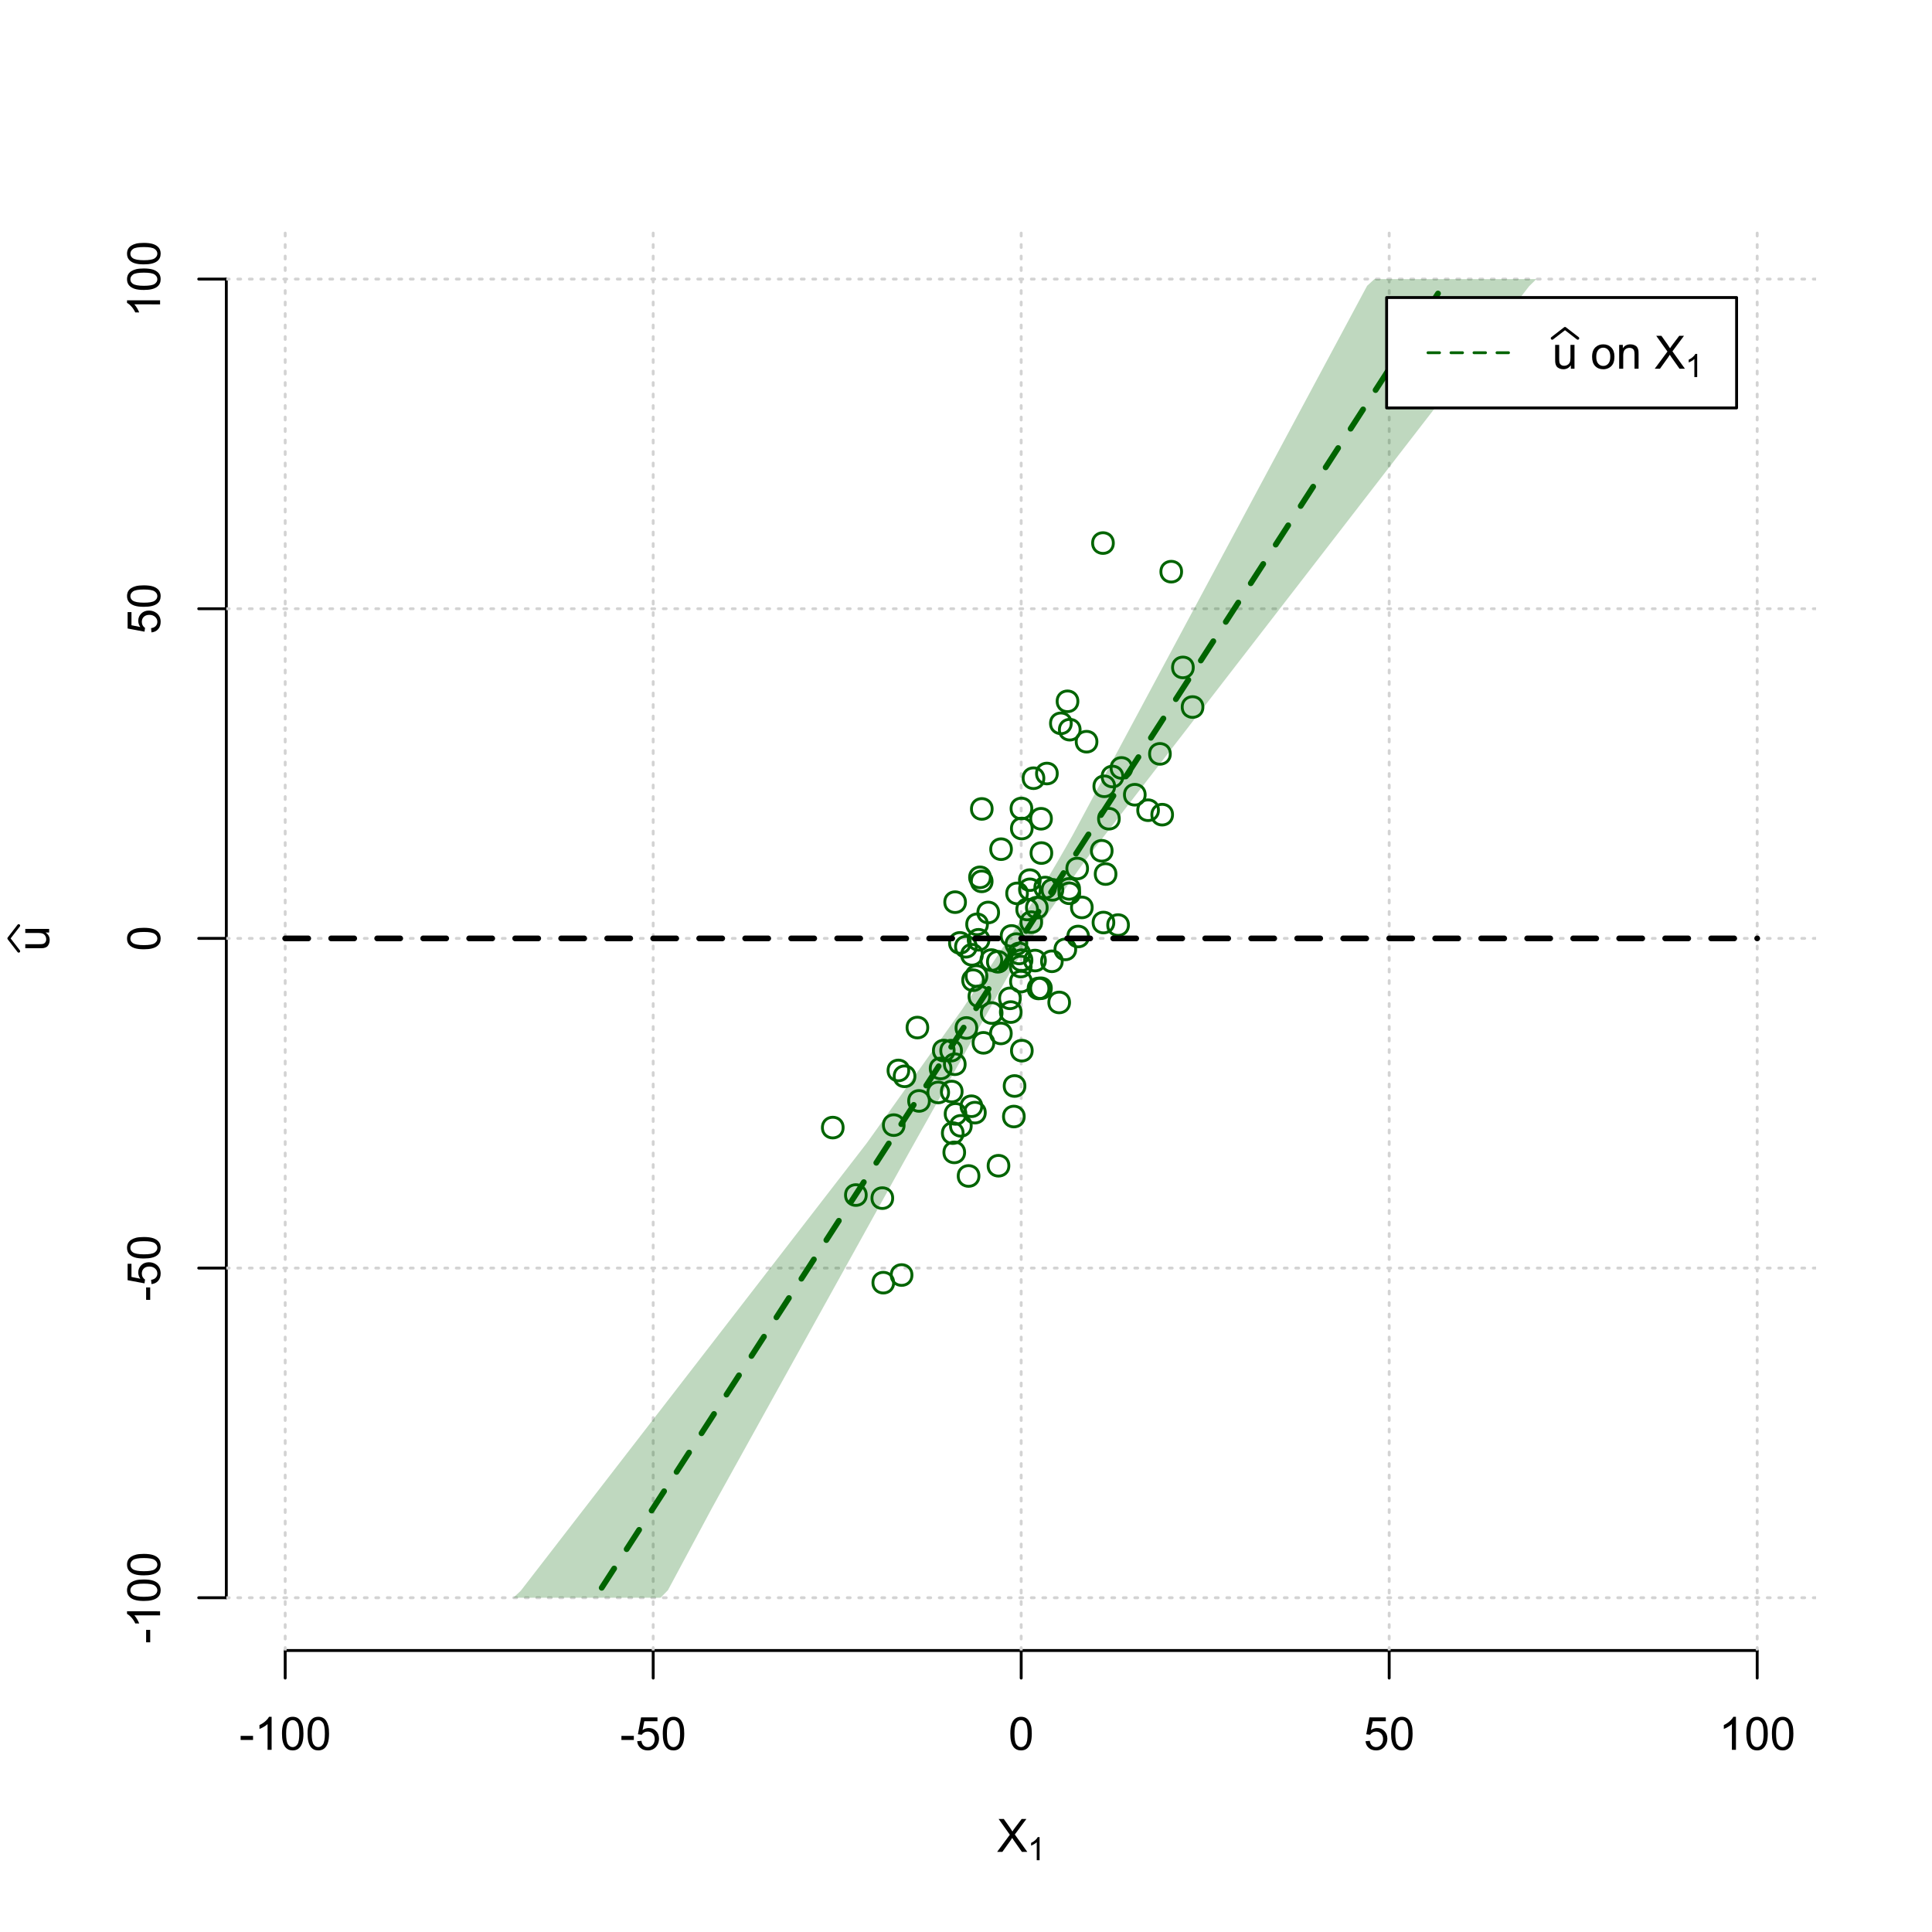 <?xml version="1.0" encoding="UTF-8"?>
<svg xmlns="http://www.w3.org/2000/svg" xmlns:xlink="http://www.w3.org/1999/xlink" width="504pt" height="504pt" viewBox="0 0 504 504" version="1.1">
<defs>
<g>
<symbol overflow="visible" id="glyph0-0">
<path style="stroke:none;" d="M 1.5 0 L 1.5 -7.5 L 7.5 -7.5 L 7.5 0 Z M 1.688 -0.188 L 7.312 -0.188 L 7.312 -7.312 L 1.688 -7.312 Z M 1.688 -0.188 "/>
</symbol>
<symbol overflow="visible" id="glyph0-1">
<path style="stroke:none;" d="M 0.055 0 L 3.375 -4.477 L 0.445 -8.59 L 1.797 -8.59 L 3.359 -6.387 C 3.68 -5.93 3.91 -5.578 4.047 -5.332 C 4.238 -5.645 4.465 -5.969 4.727 -6.312 L 6.457 -8.59 L 7.695 -8.59 L 4.676 -4.539 L 7.93 0 L 6.523 0 L 4.359 -3.062 C 4.238 -3.238 4.113 -3.43 3.984 -3.641 C 3.789 -3.324 3.652 -3.109 3.574 -2.992 L 1.418 0 Z M 0.055 0 "/>
</symbol>
<symbol overflow="visible" id="glyph0-2">
<path style="stroke:none;" d="M 0.383 -2.578 L 0.383 -3.641 L 3.621 -3.641 L 3.621 -2.578 Z M 0.383 -2.578 "/>
</symbol>
<symbol overflow="visible" id="glyph0-3">
<path style="stroke:none;" d="M 4.469 0 L 3.414 0 L 3.414 -6.719 C 3.16 -6.477 2.828 -6.234 2.414 -5.996 C 2 -5.75 1.629 -5.57 1.305 -5.449 L 1.305 -6.469 C 1.895 -6.742 2.41 -7.078 2.852 -7.477 C 3.293 -7.871 3.605 -8.254 3.789 -8.625 L 4.469 -8.625 Z M 4.469 0 "/>
</symbol>
<symbol overflow="visible" id="glyph0-4">
<path style="stroke:none;" d="M 0.5 -4.234 C 0.496 -5.246 0.602 -6.062 0.812 -6.688 C 1.02 -7.305 1.328 -7.785 1.742 -8.121 C 2.148 -8.457 2.668 -8.625 3.297 -8.625 C 3.758 -8.625 4.164 -8.531 4.512 -8.348 C 4.855 -8.16 5.141 -7.891 5.371 -7.543 C 5.594 -7.191 5.773 -6.766 5.906 -6.266 C 6.035 -5.762 6.098 -5.086 6.102 -4.234 C 6.098 -3.227 5.996 -2.414 5.789 -1.797 C 5.578 -1.176 5.266 -0.695 4.859 -0.359 C 4.445 -0.02 3.926 0.145 3.297 0.148 C 2.465 0.145 1.816 -0.148 1.348 -0.742 C 0.781 -1.457 0.496 -2.621 0.5 -4.234 Z M 1.582 -4.234 C 1.582 -2.824 1.746 -1.887 2.074 -1.418 C 2.402 -0.949 2.809 -0.715 3.297 -0.719 C 3.777 -0.715 4.184 -0.949 4.52 -1.422 C 4.848 -1.887 5.016 -2.824 5.016 -4.234 C 5.016 -5.648 4.848 -6.59 4.52 -7.055 C 4.184 -7.516 3.773 -7.746 3.289 -7.75 C 2.801 -7.746 2.414 -7.543 2.125 -7.137 C 1.762 -6.613 1.582 -5.645 1.582 -4.234 Z M 1.582 -4.234 "/>
</symbol>
<symbol overflow="visible" id="glyph0-5">
<path style="stroke:none;" d="M 0.5 -2.25 L 1.605 -2.344 C 1.684 -1.805 1.871 -1.398 2.176 -1.125 C 2.473 -0.852 2.836 -0.715 3.258 -0.719 C 3.766 -0.715 4.195 -0.906 4.547 -1.293 C 4.898 -1.672 5.074 -2.18 5.074 -2.82 C 5.074 -3.414 4.902 -3.891 4.566 -4.242 C 4.227 -4.59 3.785 -4.762 3.242 -4.766 C 2.898 -4.762 2.594 -4.684 2.32 -4.531 C 2.047 -4.375 1.832 -4.176 1.676 -3.93 L 0.688 -4.062 L 1.516 -8.473 L 5.789 -8.473 L 5.789 -7.465 L 2.359 -7.465 L 1.898 -5.156 C 2.414 -5.516 2.953 -5.695 3.523 -5.695 C 4.27 -5.695 4.902 -5.434 5.422 -4.914 C 5.934 -4.395 6.191 -3.727 6.195 -2.914 C 6.191 -2.133 5.965 -1.461 5.516 -0.898 C 4.961 -0.199 4.211 0.145 3.258 0.148 C 2.477 0.145 1.836 -0.07 1.344 -0.508 C 0.844 -0.941 0.562 -1.523 0.5 -2.25 Z M 0.5 -2.25 "/>
</symbol>
<symbol overflow="visible" id="glyph0-6">
<path style="stroke:none;" d="M 4.867 0 L 4.867 -0.914 C 4.379 -0.211 3.723 0.141 2.895 0.141 C 2.527 0.141 2.184 0.07 1.867 -0.07 C 1.547 -0.211 1.309 -0.387 1.156 -0.602 C 1 -0.812 0.895 -1.074 0.832 -1.383 C 0.785 -1.59 0.762 -1.918 0.766 -2.367 L 0.766 -6.223 L 1.82 -6.223 L 1.82 -2.773 C 1.816 -2.219 1.84 -1.848 1.887 -1.656 C 1.949 -1.379 2.09 -1.16 2.309 -1.004 C 2.523 -0.84 2.789 -0.762 3.105 -0.766 C 3.418 -0.762 3.715 -0.844 3.996 -1.008 C 4.273 -1.172 4.469 -1.391 4.586 -1.672 C 4.699 -1.949 4.758 -2.355 4.758 -2.891 L 4.758 -6.223 L 5.812 -6.223 L 5.812 0 Z M 4.867 0 "/>
</symbol>
<symbol overflow="visible" id="glyph0-7">
<path style="stroke:none;" d=""/>
</symbol>
<symbol overflow="visible" id="glyph0-8">
<path style="stroke:none;" d="M 0.398 -3.109 C 0.398 -4.262 0.719 -5.117 1.359 -5.672 C 1.895 -6.133 2.547 -6.363 3.316 -6.363 C 4.172 -6.363 4.871 -6.082 5.414 -5.52 C 5.953 -4.957 6.223 -4.184 6.227 -3.199 C 6.223 -2.398 6.102 -1.766 5.867 -1.309 C 5.625 -0.848 5.277 -0.492 4.82 -0.238 C 4.359 0.016 3.859 0.141 3.316 0.141 C 2.441 0.141 1.734 -0.137 1.203 -0.695 C 0.664 -1.254 0.398 -2.059 0.398 -3.109 Z M 1.484 -3.109 C 1.48 -2.309 1.656 -1.711 2.004 -1.32 C 2.348 -0.922 2.785 -0.727 3.316 -0.727 C 3.84 -0.727 4.273 -0.926 4.621 -1.324 C 4.969 -1.723 5.145 -2.328 5.145 -3.148 C 5.145 -3.914 4.969 -4.496 4.617 -4.895 C 4.266 -5.289 3.832 -5.488 3.316 -5.492 C 2.785 -5.488 2.348 -5.293 2.004 -4.898 C 1.656 -4.5 1.48 -3.902 1.484 -3.109 Z M 1.484 -3.109 "/>
</symbol>
<symbol overflow="visible" id="glyph0-9">
<path style="stroke:none;" d="M 0.789 0 L 0.789 -6.223 L 1.742 -6.223 L 1.742 -5.336 C 2.195 -6.02 2.855 -6.363 3.719 -6.363 C 4.09 -6.363 4.434 -6.293 4.754 -6.16 C 5.066 -6.023 5.305 -5.848 5.461 -5.633 C 5.617 -5.41 5.727 -5.152 5.789 -4.852 C 5.828 -4.656 5.848 -4.312 5.848 -3.828 L 5.848 0 L 4.793 0 L 4.793 -3.785 C 4.793 -4.215 4.75 -4.535 4.668 -4.75 C 4.586 -4.961 4.441 -5.129 4.234 -5.258 C 4.023 -5.383 3.777 -5.449 3.5 -5.449 C 3.047 -5.449 2.66 -5.305 2.332 -5.02 C 2.004 -4.734 1.84 -4.195 1.844 -3.398 L 1.844 0 Z M 0.789 0 "/>
</symbol>
<symbol overflow="visible" id="glyph1-0">
<path style="stroke:none;" d="M 1.051 0 L 1.051 -5.25 L 5.25 -5.25 L 5.25 0 Z M 1.18 -0.133 L 5.117 -0.133 L 5.117 -5.117 L 1.18 -5.117 Z M 1.18 -0.133 "/>
</symbol>
<symbol overflow="visible" id="glyph1-1">
<path style="stroke:none;" d="M 3.129 0 L 2.391 0 L 2.391 -4.703 C 2.211 -4.531 1.977 -4.363 1.691 -4.195 C 1.398 -4.023 1.141 -3.895 0.914 -3.812 L 0.914 -4.527 C 1.328 -4.719 1.688 -4.953 1.996 -5.234 C 2.305 -5.508 2.523 -5.777 2.652 -6.039 L 3.129 -6.039 Z M 3.129 0 "/>
</symbol>
<symbol overflow="visible" id="glyph2-0">
<path style="stroke:none;" d="M 0 -1.5 L -7.5 -1.5 L -7.5 -7.5 L 0 -7.5 Z M -0.188 -1.688 L -0.188 -7.312 L -7.312 -7.312 L -7.312 -1.688 Z M -0.188 -1.688 "/>
</symbol>
<symbol overflow="visible" id="glyph2-1">
<path style="stroke:none;" d="M 0 -4.867 L -0.914 -4.867 C -0.211 -4.379 0.141 -3.723 0.141 -2.895 C 0.141 -2.527 0.07 -2.184 -0.07 -1.867 C -0.211 -1.547 -0.387 -1.309 -0.598 -1.156 C -0.809 -1 -1.07 -0.895 -1.383 -0.832 C -1.59 -0.789 -1.918 -0.766 -2.367 -0.77 L -6.223 -0.77 L -6.223 -1.824 L -2.773 -1.824 C -2.219 -1.82 -1.848 -1.844 -1.656 -1.887 C -1.379 -1.949 -1.16 -2.09 -1.004 -2.309 C -0.84 -2.523 -0.762 -2.789 -0.766 -3.105 C -0.762 -3.418 -0.844 -3.715 -1.008 -3.996 C -1.172 -4.273 -1.391 -4.469 -1.672 -4.586 C -1.945 -4.699 -2.352 -4.758 -2.887 -4.758 L -6.223 -4.758 L -6.223 -5.812 L 0 -5.812 Z M 0 -4.867 "/>
</symbol>
<symbol overflow="visible" id="glyph2-2">
<path style="stroke:none;" d="M -2.578 -0.383 L -3.641 -0.383 L -3.641 -3.621 L -2.578 -3.621 Z M -2.578 -0.383 "/>
</symbol>
<symbol overflow="visible" id="glyph2-3">
<path style="stroke:none;" d="M 0 -4.469 L 0 -3.414 L -6.719 -3.418 C -6.477 -3.16 -6.234 -2.828 -5.996 -2.418 C -5.75 -2.004 -5.57 -1.633 -5.449 -1.309 L -6.469 -1.309 C -6.742 -1.895 -7.078 -2.41 -7.477 -2.852 C -7.871 -3.293 -8.254 -3.605 -8.625 -3.793 L -8.625 -4.473 Z M 0 -4.469 "/>
</symbol>
<symbol overflow="visible" id="glyph2-4">
<path style="stroke:none;" d="M -4.234 -0.5 C -5.246 -0.496 -6.062 -0.602 -6.688 -0.812 C -7.305 -1.02 -7.785 -1.328 -8.121 -1.742 C -8.457 -2.152 -8.625 -2.672 -8.625 -3.301 C -8.625 -3.758 -8.531 -4.164 -8.348 -4.512 C -8.16 -4.859 -7.891 -5.145 -7.543 -5.371 C -7.191 -5.594 -6.766 -5.773 -6.266 -5.906 C -5.762 -6.035 -5.086 -6.098 -4.234 -6.102 C -3.223 -6.098 -2.41 -5.996 -1.793 -5.789 C -1.176 -5.578 -0.695 -5.266 -0.359 -4.859 C -0.02 -4.445 0.145 -3.926 0.148 -3.297 C 0.145 -2.465 -0.148 -1.816 -0.742 -1.348 C -1.457 -0.781 -2.621 -0.496 -4.234 -0.5 Z M -4.234 -1.582 C -2.824 -1.582 -1.887 -1.746 -1.418 -2.074 C -0.949 -2.402 -0.715 -2.809 -0.719 -3.297 C -0.715 -3.777 -0.949 -4.184 -1.422 -4.52 C -1.887 -4.848 -2.824 -5.016 -4.234 -5.016 C -5.648 -5.016 -6.59 -4.848 -7.055 -4.52 C -7.516 -4.188 -7.746 -3.777 -7.75 -3.289 C -7.746 -2.801 -7.543 -2.414 -7.137 -2.129 C -6.613 -1.762 -5.645 -1.582 -4.234 -1.582 Z M -4.234 -1.582 "/>
</symbol>
<symbol overflow="visible" id="glyph2-5">
<path style="stroke:none;" d="M -2.25 -0.5 L -2.344 -1.605 C -1.805 -1.684 -1.398 -1.871 -1.125 -2.176 C -0.852 -2.473 -0.715 -2.836 -0.719 -3.258 C -0.715 -3.766 -0.906 -4.195 -1.293 -4.547 C -1.672 -4.898 -2.18 -5.074 -2.816 -5.074 C -3.414 -5.074 -3.891 -4.902 -4.242 -4.566 C -4.59 -4.227 -4.762 -3.785 -4.766 -3.242 C -4.762 -2.898 -4.684 -2.594 -4.531 -2.32 C -4.375 -2.047 -4.176 -1.832 -3.93 -1.676 L -4.062 -0.688 L -8.473 -1.52 L -8.473 -5.789 L -7.465 -5.789 L -7.465 -2.363 L -5.156 -1.898 C -5.516 -2.414 -5.695 -2.953 -5.695 -3.523 C -5.695 -4.27 -5.434 -4.902 -4.914 -5.422 C -4.395 -5.934 -3.727 -6.191 -2.91 -6.195 C -2.133 -6.191 -1.461 -5.965 -0.895 -5.516 C -0.199 -4.961 0.145 -4.211 0.148 -3.258 C 0.145 -2.477 -0.07 -1.836 -0.508 -1.344 C -0.941 -0.848 -1.523 -0.566 -2.25 -0.5 Z M -2.25 -0.5 "/>
</symbol>
</g>
<clipPath id="clip1">
  <path d="M 74 59.039 L 75 59.039 L 75 430.559 L 74 430.559 Z M 74 59.039 "/>
</clipPath>
<clipPath id="clip2">
  <path d="M 170 59.039 L 171 59.039 L 171 430.559 L 170 430.559 Z M 170 59.039 "/>
</clipPath>
<clipPath id="clip3">
  <path d="M 266 59.039 L 267 59.039 L 267 430.559 L 266 430.559 Z M 266 59.039 "/>
</clipPath>
<clipPath id="clip4">
  <path d="M 362 59.039 L 363 59.039 L 363 430.559 L 362 430.559 Z M 362 59.039 "/>
</clipPath>
<clipPath id="clip5">
  <path d="M 458 59.039 L 459 59.039 L 459 430.559 L 458 430.559 Z M 458 59.039 "/>
</clipPath>
<clipPath id="clip6">
  <path d="M 59.039 416 L 473.758 416 L 473.758 418 L 59.039 418 Z M 59.039 416 "/>
</clipPath>
<clipPath id="clip7">
  <path d="M 59.039 330 L 473.758 330 L 473.758 332 L 59.039 332 Z M 59.039 330 "/>
</clipPath>
<clipPath id="clip8">
  <path d="M 59.039 244 L 473.758 244 L 473.758 246 L 59.039 246 Z M 59.039 244 "/>
</clipPath>
<clipPath id="clip9">
  <path d="M 59.039 158 L 473.758 158 L 473.758 160 L 59.039 160 Z M 59.039 158 "/>
</clipPath>
<clipPath id="clip10">
  <path d="M 59.039 72 L 473.758 72 L 473.758 74 L 59.039 74 Z M 59.039 72 "/>
</clipPath>
</defs>
<g id="surface246">
<rect x="0" y="0" width="504" height="504" style="fill:rgb(100%,100%,100%);fill-opacity:1;stroke:none;"/>
<g style="fill:rgb(0%,0%,0%);fill-opacity:1;">
  <use xlink:href="#glyph0-1" x="260.062" y="483.102"/>
</g>
<g style="fill:rgb(0%,0%,0%);fill-opacity:1;">
  <use xlink:href="#glyph1-1" x="268.066" y="485.281"/>
</g>
<g style="fill:rgb(0%,0%,0%);fill-opacity:1;">
  <use xlink:href="#glyph2-1" x="12.82" y="248.137"/>
</g>
<path style="fill:none;stroke-width:0.75;stroke-linecap:round;stroke-linejoin:round;stroke:rgb(0%,0%,0%);stroke-opacity:1;stroke-miterlimit:10;" d="M 4.879 248.137 L 2.301 244.801 L 4.879 241.465 "/>
<path style="fill:none;stroke-width:0.75;stroke-linecap:round;stroke-linejoin:round;stroke:rgb(0%,0%,0%);stroke-opacity:1;stroke-miterlimit:10;" d="M 74.398 430.559 L 458.398 430.559 "/>
<path style="fill:none;stroke-width:0.75;stroke-linecap:round;stroke-linejoin:round;stroke:rgb(0%,0%,0%);stroke-opacity:1;stroke-miterlimit:10;" d="M 74.398 430.559 L 74.398 437.762 "/>
<path style="fill:none;stroke-width:0.75;stroke-linecap:round;stroke-linejoin:round;stroke:rgb(0%,0%,0%);stroke-opacity:1;stroke-miterlimit:10;" d="M 170.398 430.559 L 170.398 437.762 "/>
<path style="fill:none;stroke-width:0.75;stroke-linecap:round;stroke-linejoin:round;stroke:rgb(0%,0%,0%);stroke-opacity:1;stroke-miterlimit:10;" d="M 266.398 430.559 L 266.398 437.762 "/>
<path style="fill:none;stroke-width:0.75;stroke-linecap:round;stroke-linejoin:round;stroke:rgb(0%,0%,0%);stroke-opacity:1;stroke-miterlimit:10;" d="M 362.398 430.559 L 362.398 437.762 "/>
<path style="fill:none;stroke-width:0.75;stroke-linecap:round;stroke-linejoin:round;stroke:rgb(0%,0%,0%);stroke-opacity:1;stroke-miterlimit:10;" d="M 458.398 430.559 L 458.398 437.762 "/>
<g style="fill:rgb(0%,0%,0%);fill-opacity:1;">
  <use xlink:href="#glyph0-2" x="62.391" y="456.48"/>
  <use xlink:href="#glyph0-3" x="66.387" y="456.48"/>
  <use xlink:href="#glyph0-4" x="73.061" y="456.48"/>
  <use xlink:href="#glyph0-4" x="79.734" y="456.48"/>
</g>
<g style="fill:rgb(0%,0%,0%);fill-opacity:1;">
  <use xlink:href="#glyph0-2" x="161.727" y="456.48"/>
  <use xlink:href="#glyph0-5" x="165.723" y="456.48"/>
  <use xlink:href="#glyph0-4" x="172.396" y="456.48"/>
</g>
<g style="fill:rgb(0%,0%,0%);fill-opacity:1;">
  <use xlink:href="#glyph0-4" x="263.062" y="456.48"/>
</g>
<g style="fill:rgb(0%,0%,0%);fill-opacity:1;">
  <use xlink:href="#glyph0-5" x="355.727" y="456.48"/>
  <use xlink:href="#glyph0-4" x="362.4" y="456.48"/>
</g>
<g style="fill:rgb(0%,0%,0%);fill-opacity:1;">
  <use xlink:href="#glyph0-3" x="448.387" y="456.48"/>
  <use xlink:href="#glyph0-4" x="455.061" y="456.48"/>
  <use xlink:href="#glyph0-4" x="461.734" y="456.48"/>
</g>
<path style="fill:none;stroke-width:0.75;stroke-linecap:round;stroke-linejoin:round;stroke:rgb(0%,0%,0%);stroke-opacity:1;stroke-miterlimit:10;" d="M 59.039 416.801 L 59.039 72.801 "/>
<path style="fill:none;stroke-width:0.75;stroke-linecap:round;stroke-linejoin:round;stroke:rgb(0%,0%,0%);stroke-opacity:1;stroke-miterlimit:10;" d="M 59.039 416.801 L 51.84 416.801 "/>
<path style="fill:none;stroke-width:0.75;stroke-linecap:round;stroke-linejoin:round;stroke:rgb(0%,0%,0%);stroke-opacity:1;stroke-miterlimit:10;" d="M 59.039 330.801 L 51.84 330.801 "/>
<path style="fill:none;stroke-width:0.75;stroke-linecap:round;stroke-linejoin:round;stroke:rgb(0%,0%,0%);stroke-opacity:1;stroke-miterlimit:10;" d="M 59.039 244.801 L 51.84 244.801 "/>
<path style="fill:none;stroke-width:0.75;stroke-linecap:round;stroke-linejoin:round;stroke:rgb(0%,0%,0%);stroke-opacity:1;stroke-miterlimit:10;" d="M 59.039 158.801 L 51.84 158.801 "/>
<path style="fill:none;stroke-width:0.75;stroke-linecap:round;stroke-linejoin:round;stroke:rgb(0%,0%,0%);stroke-opacity:1;stroke-miterlimit:10;" d="M 59.039 72.801 L 51.84 72.801 "/>
<g style="fill:rgb(0%,0%,0%);fill-opacity:1;">
  <use xlink:href="#glyph2-2" x="41.762" y="428.809"/>
  <use xlink:href="#glyph2-3" x="41.762" y="424.812"/>
  <use xlink:href="#glyph2-4" x="41.762" y="418.139"/>
  <use xlink:href="#glyph2-4" x="41.762" y="411.465"/>
</g>
<g style="fill:rgb(0%,0%,0%);fill-opacity:1;">
  <use xlink:href="#glyph2-2" x="41.762" y="339.473"/>
  <use xlink:href="#glyph2-5" x="41.762" y="335.477"/>
  <use xlink:href="#glyph2-4" x="41.762" y="328.803"/>
</g>
<g style="fill:rgb(0%,0%,0%);fill-opacity:1;">
  <use xlink:href="#glyph2-4" x="41.762" y="248.137"/>
</g>
<g style="fill:rgb(0%,0%,0%);fill-opacity:1;">
  <use xlink:href="#glyph2-5" x="41.762" y="165.473"/>
  <use xlink:href="#glyph2-4" x="41.762" y="158.799"/>
</g>
<g style="fill:rgb(0%,0%,0%);fill-opacity:1;">
  <use xlink:href="#glyph2-3" x="41.762" y="82.812"/>
  <use xlink:href="#glyph2-4" x="41.762" y="76.139"/>
  <use xlink:href="#glyph2-4" x="41.762" y="69.465"/>
</g>
<g clip-path="url(#clip1)" clip-rule="nonzero">
<path style="fill:none;stroke-width:0.75;stroke-linecap:round;stroke-linejoin:round;stroke:rgb(82.745%,82.745%,82.745%);stroke-opacity:1;stroke-dasharray:0.75,2.25;stroke-miterlimit:10;" d="M 74.398 430.559 L 74.398 59.039 "/>
</g>
<g clip-path="url(#clip2)" clip-rule="nonzero">
<path style="fill:none;stroke-width:0.75;stroke-linecap:round;stroke-linejoin:round;stroke:rgb(82.745%,82.745%,82.745%);stroke-opacity:1;stroke-dasharray:0.75,2.25;stroke-miterlimit:10;" d="M 170.398 430.559 L 170.398 59.039 "/>
</g>
<g clip-path="url(#clip3)" clip-rule="nonzero">
<path style="fill:none;stroke-width:0.75;stroke-linecap:round;stroke-linejoin:round;stroke:rgb(82.745%,82.745%,82.745%);stroke-opacity:1;stroke-dasharray:0.75,2.25;stroke-miterlimit:10;" d="M 266.398 430.559 L 266.398 59.039 "/>
</g>
<g clip-path="url(#clip4)" clip-rule="nonzero">
<path style="fill:none;stroke-width:0.75;stroke-linecap:round;stroke-linejoin:round;stroke:rgb(82.745%,82.745%,82.745%);stroke-opacity:1;stroke-dasharray:0.75,2.25;stroke-miterlimit:10;" d="M 362.398 430.559 L 362.398 59.039 "/>
</g>
<g clip-path="url(#clip5)" clip-rule="nonzero">
<path style="fill:none;stroke-width:0.75;stroke-linecap:round;stroke-linejoin:round;stroke:rgb(82.745%,82.745%,82.745%);stroke-opacity:1;stroke-dasharray:0.75,2.25;stroke-miterlimit:10;" d="M 458.398 430.559 L 458.398 59.039 "/>
</g>
<g clip-path="url(#clip6)" clip-rule="nonzero">
<path style="fill:none;stroke-width:0.75;stroke-linecap:round;stroke-linejoin:round;stroke:rgb(82.745%,82.745%,82.745%);stroke-opacity:1;stroke-dasharray:0.75,2.25;stroke-miterlimit:10;" d="M 59.039 416.801 L 473.762 416.801 "/>
</g>
<g clip-path="url(#clip7)" clip-rule="nonzero">
<path style="fill:none;stroke-width:0.75;stroke-linecap:round;stroke-linejoin:round;stroke:rgb(82.745%,82.745%,82.745%);stroke-opacity:1;stroke-dasharray:0.75,2.25;stroke-miterlimit:10;" d="M 59.039 330.801 L 473.762 330.801 "/>
</g>
<g clip-path="url(#clip8)" clip-rule="nonzero">
<path style="fill:none;stroke-width:0.75;stroke-linecap:round;stroke-linejoin:round;stroke:rgb(82.745%,82.745%,82.745%);stroke-opacity:1;stroke-dasharray:0.75,2.25;stroke-miterlimit:10;" d="M 59.039 244.801 L 473.762 244.801 "/>
</g>
<g clip-path="url(#clip9)" clip-rule="nonzero">
<path style="fill:none;stroke-width:0.75;stroke-linecap:round;stroke-linejoin:round;stroke:rgb(82.745%,82.745%,82.745%);stroke-opacity:1;stroke-dasharray:0.75,2.25;stroke-miterlimit:10;" d="M 59.039 158.801 L 473.762 158.801 "/>
</g>
<g clip-path="url(#clip10)" clip-rule="nonzero">
<path style="fill:none;stroke-width:0.75;stroke-linecap:round;stroke-linejoin:round;stroke:rgb(82.745%,82.745%,82.745%);stroke-opacity:1;stroke-dasharray:0.75,2.25;stroke-miterlimit:10;" d="M 59.039 72.801 L 473.762 72.801 "/>
</g>
<path style=" stroke:none;fill-rule:nonzero;fill:rgb(0%,39.216%,0%);fill-opacity:0.251;" d="M 74.398 416.801 L 133.922 416.801 L 135.84 414.996 L 137.762 412.512 L 139.68 410.027 L 141.602 407.543 L 143.52 405.059 L 145.441 402.574 L 147.359 400.09 L 149.281 397.605 L 151.199 395.121 L 153.121 392.641 L 155.039 390.156 L 156.961 387.672 L 158.879 385.188 L 160.801 382.703 L 162.719 380.219 L 164.641 377.734 L 166.559 375.25 L 168.48 372.766 L 170.398 370.281 L 172.32 367.801 L 174.238 365.316 L 176.16 362.832 L 178.078 360.348 L 181.922 355.379 L 183.84 352.895 L 185.762 350.41 L 187.68 347.926 L 189.602 345.441 L 191.52 342.957 L 193.441 340.477 L 195.359 337.992 L 197.281 335.508 L 199.199 333.023 L 201.121 330.539 L 203.039 328.055 L 204.961 325.57 L 206.879 323.086 L 208.801 320.602 L 210.719 318.117 L 212.641 315.633 L 214.559 313.152 L 216.48 310.668 L 218.398 308.184 L 220.32 305.699 L 222.238 303.215 L 224.16 300.73 L 226.078 298.246 L 228 295.562 L 229.922 292.871 L 231.84 290.18 L 233.762 287.488 L 235.68 284.793 L 237.602 282.102 L 239.52 279.41 L 241.441 276.719 L 243.359 274.023 L 245.281 271.332 L 247.199 268.641 L 249.121 265.949 L 251.039 263.258 L 252.961 260.371 L 254.879 257.438 L 256.801 254.504 L 258.719 251.574 L 260.641 248.641 L 262.559 245.707 L 264.48 242.773 L 266.398 239.844 L 268.32 236.91 L 270.238 233.977 L 272.16 231.02 L 274.078 227.816 L 276 224.57 L 277.922 221.227 L 279.84 217.836 L 281.762 214.254 L 283.68 210.672 L 285.602 207.09 L 287.52 203.508 L 289.441 199.926 L 291.359 196.344 L 293.281 192.762 L 295.199 189.18 L 297.121 185.598 L 299.039 182.016 L 300.961 178.434 L 302.879 174.852 L 304.801 171.27 L 306.719 167.688 L 308.641 164.105 L 310.559 160.523 L 312.48 156.941 L 314.398 153.359 L 316.32 149.777 L 318.238 146.195 L 320.16 142.613 L 322.078 139.031 L 325.922 131.867 L 327.84 128.285 L 329.762 124.703 L 331.68 121.121 L 333.602 117.539 L 335.52 113.957 L 337.441 110.375 L 339.359 106.793 L 341.281 103.211 L 343.199 99.629 L 345.121 96.047 L 347.039 92.465 L 348.961 88.883 L 350.879 85.301 L 352.801 81.719 L 354.719 78.137 L 356.641 74.555 L 358.559 72.801 L 458.398 72.801 L 400.801 72.801 L 398.879 74.688 L 396.961 77.168 L 395.039 79.652 L 393.121 82.137 L 391.199 84.621 L 389.281 87.105 L 387.359 89.59 L 385.441 92.074 L 383.52 94.559 L 381.602 97.043 L 379.68 99.527 L 377.762 102.012 L 375.84 104.492 L 373.922 106.977 L 370.078 111.945 L 368.16 114.43 L 366.238 116.914 L 364.32 119.398 L 362.398 121.883 L 360.48 124.367 L 358.559 126.852 L 356.641 129.332 L 354.719 131.816 L 352.801 134.301 L 350.879 136.785 L 348.961 139.27 L 347.039 141.754 L 345.121 144.238 L 343.199 146.723 L 341.281 149.207 L 339.359 151.691 L 337.441 154.176 L 335.52 156.656 L 333.602 159.141 L 331.68 161.625 L 329.762 164.109 L 327.84 166.594 L 325.922 169.078 L 322.078 174.047 L 320.16 176.531 L 318.238 179.016 L 316.32 181.5 L 314.398 183.98 L 312.48 186.465 L 310.559 188.949 L 308.641 191.434 L 306.719 193.918 L 304.801 196.402 L 302.879 198.887 L 300.961 201.371 L 299.039 203.855 L 297.121 206.34 L 295.199 208.824 L 293.281 211.305 L 291.359 213.789 L 289.441 216.273 L 287.52 218.758 L 285.602 221.242 L 283.68 223.727 L 281.762 226.336 L 279.84 229.074 L 277.922 231.816 L 274.078 237.293 L 272.16 240.031 L 270.238 242.941 L 268.32 245.934 L 266.398 248.965 L 264.48 252 L 262.559 255.336 L 260.641 258.762 L 258.719 262.188 L 256.801 265.609 L 254.879 269.035 L 252.961 272.457 L 251.039 275.883 L 249.121 279.305 L 247.199 282.73 L 245.281 286.156 L 243.359 289.578 L 241.441 293.004 L 239.52 296.426 L 237.602 299.852 L 235.68 303.297 L 233.762 306.762 L 231.84 310.223 L 229.922 313.688 L 228 317.148 L 226.078 320.613 L 224.16 324.074 L 222.238 327.535 L 220.32 331 L 218.398 334.461 L 216.48 337.926 L 214.559 341.387 L 212.641 344.848 L 210.719 348.312 L 208.801 351.773 L 206.879 355.238 L 204.961 358.699 L 203.039 362.164 L 201.121 365.625 L 199.199 369.086 L 197.281 372.551 L 195.359 376.012 L 193.441 379.477 L 191.52 382.938 L 189.602 386.402 L 187.68 389.863 L 185.762 393.352 L 183.84 396.934 L 181.922 400.516 L 178.078 407.68 L 176.16 411.262 L 174.238 414.844 L 172.32 416.801 Z M 74.398 416.801 "/>
<path style="fill:none;stroke-width:0.75;stroke-linecap:round;stroke-linejoin:round;stroke:rgb(0%,39.216%,0%);stroke-opacity:1;stroke-miterlimit:10;" d="M 242.449 287.203 C 242.449 290.801 237.047 290.801 237.047 287.203 C 237.047 283.602 242.449 283.602 242.449 287.203 "/>
<path style="fill:none;stroke-width:0.75;stroke-linecap:round;stroke-linejoin:round;stroke:rgb(0%,39.216%,0%);stroke-opacity:1;stroke-miterlimit:10;" d="M 257.59 241.125 C 257.59 244.727 252.188 244.727 252.188 241.125 C 252.188 237.523 257.59 237.523 257.59 241.125 "/>
<path style="fill:none;stroke-width:0.75;stroke-linecap:round;stroke-linejoin:round;stroke:rgb(0%,39.216%,0%);stroke-opacity:1;stroke-miterlimit:10;" d="M 281.184 182.949 C 281.184 186.551 275.781 186.551 275.781 182.949 C 275.781 179.352 281.184 179.352 281.184 182.949 "/>
<path style="fill:none;stroke-width:0.75;stroke-linecap:round;stroke-linejoin:round;stroke:rgb(0%,39.216%,0%);stroke-opacity:1;stroke-miterlimit:10;" d="M 268.977 252.148 C 268.977 255.746 263.578 255.746 263.578 252.148 C 263.578 248.547 268.977 248.547 268.977 252.148 "/>
<path style="fill:none;stroke-width:0.75;stroke-linecap:round;stroke-linejoin:round;stroke:rgb(0%,39.216%,0%);stroke-opacity:1;stroke-miterlimit:10;" d="M 277.246 232.129 C 277.246 235.727 271.848 235.727 271.848 232.129 C 271.848 228.527 277.246 228.527 277.246 232.129 "/>
<path style="fill:none;stroke-width:0.75;stroke-linecap:round;stroke-linejoin:round;stroke:rgb(0%,39.216%,0%);stroke-opacity:1;stroke-miterlimit:10;" d="M 253.105 245.973 C 253.105 249.574 247.707 249.574 247.707 245.973 C 247.707 242.375 253.105 242.375 253.105 245.973 "/>
<path style="fill:none;stroke-width:0.75;stroke-linecap:round;stroke-linejoin:round;stroke:rgb(0%,39.216%,0%);stroke-opacity:1;stroke-miterlimit:10;" d="M 270.66 237.254 C 270.66 240.855 265.258 240.855 265.258 237.254 C 265.258 233.656 270.66 233.656 270.66 237.254 "/>
<path style="fill:none;stroke-width:0.75;stroke-linecap:round;stroke-linejoin:round;stroke:rgb(0%,39.216%,0%);stroke-opacity:1;stroke-miterlimit:10;" d="M 237.898 332.617 C 237.898 336.219 232.496 336.219 232.496 332.617 C 232.496 329.016 237.898 329.016 237.898 332.617 "/>
<path style="fill:none;stroke-width:0.75;stroke-linecap:round;stroke-linejoin:round;stroke:rgb(0%,39.216%,0%);stroke-opacity:1;stroke-miterlimit:10;" d="M 313.801 184.445 C 313.801 188.043 308.402 188.043 308.402 184.445 C 308.402 180.844 313.801 180.844 313.801 184.445 "/>
<path style="fill:none;stroke-width:0.75;stroke-linecap:round;stroke-linejoin:round;stroke:rgb(0%,39.216%,0%);stroke-opacity:1;stroke-miterlimit:10;" d="M 267.367 283.305 C 267.367 286.906 261.969 286.906 261.969 283.305 C 261.969 279.703 267.367 279.703 267.367 283.305 "/>
<path style="fill:none;stroke-width:0.75;stroke-linecap:round;stroke-linejoin:round;stroke:rgb(0%,39.216%,0%);stroke-opacity:1;stroke-miterlimit:10;" d="M 251.973 290.582 C 251.973 294.184 246.574 294.184 246.574 290.582 C 246.574 286.984 251.973 286.984 251.973 290.582 "/>
<path style="fill:none;stroke-width:0.75;stroke-linecap:round;stroke-linejoin:round;stroke:rgb(0%,39.216%,0%);stroke-opacity:1;stroke-miterlimit:10;" d="M 286.152 193.488 C 286.152 197.086 280.754 197.086 280.754 193.488 C 280.754 189.887 286.152 189.887 286.152 193.488 "/>
<path style="fill:none;stroke-width:0.75;stroke-linecap:round;stroke-linejoin:round;stroke:rgb(0%,39.216%,0%);stroke-opacity:1;stroke-miterlimit:10;" d="M 281.766 190.352 C 281.766 193.953 276.367 193.953 276.367 190.352 C 276.367 186.754 281.766 186.754 281.766 190.352 "/>
<path style="fill:none;stroke-width:0.75;stroke-linecap:round;stroke-linejoin:round;stroke:rgb(0%,39.216%,0%);stroke-opacity:1;stroke-miterlimit:10;" d="M 251.863 235.348 C 251.863 238.945 246.465 238.945 246.465 235.348 C 246.465 231.746 251.863 231.746 251.863 235.348 "/>
<path style="fill:none;stroke-width:0.75;stroke-linecap:round;stroke-linejoin:round;stroke:rgb(0%,39.216%,0%);stroke-opacity:1;stroke-miterlimit:10;" d="M 273.18 236.773 C 273.18 240.371 267.781 240.371 267.781 236.773 C 267.781 233.172 273.18 233.172 273.18 236.773 "/>
<path style="fill:none;stroke-width:0.75;stroke-linecap:round;stroke-linejoin:round;stroke:rgb(0%,39.216%,0%);stroke-opacity:1;stroke-miterlimit:10;" d="M 271.355 229.602 C 271.355 233.203 265.957 233.203 265.957 229.602 C 265.957 226 271.355 226 271.355 229.602 "/>
<path style="fill:none;stroke-width:0.75;stroke-linecap:round;stroke-linejoin:round;stroke:rgb(0%,39.216%,0%);stroke-opacity:1;stroke-miterlimit:10;" d="M 250.984 284.75 C 250.984 288.352 245.582 288.352 245.582 284.75 C 245.582 281.152 250.984 281.152 250.984 284.75 "/>
<path style="fill:none;stroke-width:0.75;stroke-linecap:round;stroke-linejoin:round;stroke:rgb(0%,39.216%,0%);stroke-opacity:1;stroke-miterlimit:10;" d="M 251.641 300.625 C 251.641 304.223 246.238 304.223 246.238 300.625 C 246.238 297.023 251.641 297.023 251.641 300.625 "/>
<path style="fill:none;stroke-width:0.75;stroke-linecap:round;stroke-linejoin:round;stroke:rgb(0%,39.216%,0%);stroke-opacity:1;stroke-miterlimit:10;" d="M 263.801 269.594 C 263.801 273.191 258.402 273.191 258.402 269.594 C 258.402 265.992 263.801 265.992 263.801 269.594 "/>
<path style="fill:none;stroke-width:0.75;stroke-linecap:round;stroke-linejoin:round;stroke:rgb(0%,39.216%,0%);stroke-opacity:1;stroke-miterlimit:10;" d="M 255.375 306.777 C 255.375 310.375 249.973 310.375 249.973 306.777 C 249.973 303.176 255.375 303.176 255.375 306.777 "/>
<path style="fill:none;stroke-width:0.75;stroke-linecap:round;stroke-linejoin:round;stroke:rgb(0%,39.216%,0%);stroke-opacity:1;stroke-miterlimit:10;" d="M 259.25 272.047 C 259.25 275.645 253.852 275.645 253.852 272.047 C 253.852 268.445 259.25 268.445 259.25 272.047 "/>
<path style="fill:none;stroke-width:0.75;stroke-linecap:round;stroke-linejoin:round;stroke:rgb(0%,39.216%,0%);stroke-opacity:1;stroke-miterlimit:10;" d="M 302.203 211.359 C 302.203 214.961 296.805 214.961 296.805 211.359 C 296.805 207.762 302.203 207.762 302.203 211.359 "/>
<path style="fill:none;stroke-width:0.75;stroke-linecap:round;stroke-linejoin:round;stroke:rgb(0%,39.216%,0%);stroke-opacity:1;stroke-miterlimit:10;" d="M 248.074 278.727 C 248.074 282.324 242.676 282.324 242.676 278.727 C 242.676 275.125 248.074 275.125 248.074 278.727 "/>
<path style="fill:none;stroke-width:0.75;stroke-linecap:round;stroke-linejoin:round;stroke:rgb(0%,39.216%,0%);stroke-opacity:1;stroke-miterlimit:10;" d="M 225.973 311.754 C 225.973 315.352 220.574 315.352 220.574 311.754 C 220.574 308.152 225.973 308.152 225.973 311.754 "/>
<path style="fill:none;stroke-width:0.75;stroke-linecap:round;stroke-linejoin:round;stroke:rgb(0%,39.216%,0%);stroke-opacity:1;stroke-miterlimit:10;" d="M 263.848 221.523 C 263.848 225.125 258.449 225.125 258.449 221.523 C 258.449 217.926 263.848 217.926 263.848 221.523 "/>
<path style="fill:none;stroke-width:0.75;stroke-linecap:round;stroke-linejoin:round;stroke:rgb(0%,39.216%,0%);stroke-opacity:1;stroke-miterlimit:10;" d="M 257.438 254.617 C 257.438 258.219 252.035 258.219 252.035 254.617 C 252.035 251.02 257.438 251.02 257.438 254.617 "/>
<path style="fill:none;stroke-width:0.75;stroke-linecap:round;stroke-linejoin:round;stroke:rgb(0%,39.216%,0%);stroke-opacity:1;stroke-miterlimit:10;" d="M 274.371 222.535 C 274.371 226.137 268.973 226.137 268.973 222.535 C 268.973 218.934 274.371 218.934 274.371 222.535 "/>
<path style="fill:none;stroke-width:0.75;stroke-linecap:round;stroke-linejoin:round;stroke:rgb(0%,39.216%,0%);stroke-opacity:1;stroke-miterlimit:10;" d="M 268.574 248.73 C 268.574 252.328 263.176 252.328 263.176 248.73 C 263.176 245.129 268.574 245.129 268.574 248.73 "/>
<path style="fill:none;stroke-width:0.75;stroke-linecap:round;stroke-linejoin:round;stroke:rgb(0%,39.216%,0%);stroke-opacity:1;stroke-miterlimit:10;" d="M 258.82 211.023 C 258.82 214.625 253.422 214.625 253.422 211.023 C 253.422 207.426 258.82 207.426 258.82 211.023 "/>
<path style="fill:none;stroke-width:0.75;stroke-linecap:round;stroke-linejoin:round;stroke:rgb(0%,39.216%,0%);stroke-opacity:1;stroke-miterlimit:10;" d="M 274.277 213.594 C 274.277 217.191 268.875 217.191 268.875 213.594 C 268.875 209.992 274.277 209.992 274.277 213.594 "/>
<path style="fill:none;stroke-width:0.75;stroke-linecap:round;stroke-linejoin:round;stroke:rgb(0%,39.216%,0%);stroke-opacity:1;stroke-miterlimit:10;" d="M 308.242 149.133 C 308.242 152.734 302.844 152.734 302.844 149.133 C 302.844 145.531 308.242 145.531 308.242 149.133 "/>
<path style="fill:none;stroke-width:0.75;stroke-linecap:round;stroke-linejoin:round;stroke:rgb(0%,39.216%,0%);stroke-opacity:1;stroke-miterlimit:10;" d="M 283.961 244.305 C 283.961 247.902 278.562 247.902 278.562 244.305 C 278.562 240.703 283.961 240.703 283.961 244.305 "/>
<path style="fill:none;stroke-width:0.75;stroke-linecap:round;stroke-linejoin:round;stroke:rgb(0%,39.216%,0%);stroke-opacity:1;stroke-miterlimit:10;" d="M 251.246 295.594 C 251.246 299.195 245.844 299.195 245.844 295.594 C 245.844 291.992 251.246 291.992 251.246 295.594 "/>
<path style="fill:none;stroke-width:0.75;stroke-linecap:round;stroke-linejoin:round;stroke:rgb(0%,39.216%,0%);stroke-opacity:1;stroke-miterlimit:10;" d="M 281.617 231.887 C 281.617 235.488 276.215 235.488 276.215 231.887 C 276.215 228.289 281.617 228.289 281.617 231.887 "/>
<path style="fill:none;stroke-width:0.75;stroke-linecap:round;stroke-linejoin:round;stroke:rgb(0%,39.216%,0%);stroke-opacity:1;stroke-miterlimit:10;" d="M 291.117 228.012 C 291.117 231.609 285.719 231.609 285.719 228.012 C 285.719 224.41 291.117 224.41 291.117 228.012 "/>
<path style="fill:none;stroke-width:0.75;stroke-linecap:round;stroke-linejoin:round;stroke:rgb(0%,39.216%,0%);stroke-opacity:1;stroke-miterlimit:10;" d="M 219.945 294.152 C 219.945 297.754 214.543 297.754 214.543 294.152 C 214.543 290.555 219.945 290.555 219.945 294.152 "/>
<path style="fill:none;stroke-width:0.75;stroke-linecap:round;stroke-linejoin:round;stroke:rgb(0%,39.216%,0%);stroke-opacity:1;stroke-miterlimit:10;" d="M 263.18 304.109 C 263.18 307.707 257.777 307.707 257.777 304.109 C 257.777 300.508 263.18 300.508 263.18 304.109 "/>
<path style="fill:none;stroke-width:0.75;stroke-linecap:round;stroke-linejoin:round;stroke:rgb(0%,39.216%,0%);stroke-opacity:1;stroke-miterlimit:10;" d="M 291.98 213.578 C 291.98 217.18 286.582 217.18 286.582 213.578 C 286.582 209.98 291.98 209.98 291.98 213.578 "/>
<path style="fill:none;stroke-width:0.75;stroke-linecap:round;stroke-linejoin:round;stroke:rgb(0%,39.216%,0%);stroke-opacity:1;stroke-miterlimit:10;" d="M 273.621 257.863 C 273.621 261.461 268.219 261.461 268.219 257.863 C 268.219 254.262 273.621 254.262 273.621 257.863 "/>
<path style="fill:none;stroke-width:0.75;stroke-linecap:round;stroke-linejoin:round;stroke:rgb(0%,39.216%,0%);stroke-opacity:1;stroke-miterlimit:10;" d="M 261.309 250.453 C 261.309 254.055 255.906 254.055 255.906 250.453 C 255.906 246.855 261.309 246.855 261.309 250.453 "/>
<path style="fill:none;stroke-width:0.75;stroke-linecap:round;stroke-linejoin:round;stroke:rgb(0%,39.216%,0%);stroke-opacity:1;stroke-miterlimit:10;" d="M 237.066 279.25 C 237.066 282.848 231.668 282.848 231.668 279.25 C 231.668 275.648 237.066 275.648 237.066 279.25 "/>
<path style="fill:none;stroke-width:0.75;stroke-linecap:round;stroke-linejoin:round;stroke:rgb(0%,39.216%,0%);stroke-opacity:1;stroke-miterlimit:10;" d="M 271.734 240.562 C 271.734 244.164 266.336 244.164 266.336 240.562 C 266.336 236.961 271.734 236.961 271.734 240.562 "/>
<path style="fill:none;stroke-width:0.75;stroke-linecap:round;stroke-linejoin:round;stroke:rgb(0%,39.216%,0%);stroke-opacity:1;stroke-miterlimit:10;" d="M 256.262 249.07 C 256.262 252.672 250.859 252.672 250.859 249.07 C 250.859 245.469 256.262 245.469 256.262 249.07 "/>
<path style="fill:none;stroke-width:0.75;stroke-linecap:round;stroke-linejoin:round;stroke:rgb(0%,39.216%,0%);stroke-opacity:1;stroke-miterlimit:10;" d="M 290.434 141.668 C 290.434 145.27 285.031 145.27 285.031 141.668 C 285.031 138.07 290.434 138.07 290.434 141.668 "/>
<path style="fill:none;stroke-width:0.75;stroke-linecap:round;stroke-linejoin:round;stroke:rgb(0%,39.216%,0%);stroke-opacity:1;stroke-miterlimit:10;" d="M 272.703 250.578 C 272.703 254.18 267.301 254.18 267.301 250.578 C 267.301 246.977 272.703 246.977 272.703 250.578 "/>
<path style="fill:none;stroke-width:0.75;stroke-linecap:round;stroke-linejoin:round;stroke:rgb(0%,39.216%,0%);stroke-opacity:1;stroke-miterlimit:10;" d="M 305.879 212.52 C 305.879 216.121 300.48 216.121 300.48 212.52 C 300.48 208.922 305.879 208.922 305.879 212.52 "/>
<path style="fill:none;stroke-width:0.75;stroke-linecap:round;stroke-linejoin:round;stroke:rgb(0%,39.216%,0%);stroke-opacity:1;stroke-miterlimit:10;" d="M 268.023 233.059 C 268.023 236.656 262.625 236.656 262.625 233.059 C 262.625 229.457 268.023 229.457 268.023 233.059 "/>
<path style="fill:none;stroke-width:0.75;stroke-linecap:round;stroke-linejoin:round;stroke:rgb(0%,39.216%,0%);stroke-opacity:1;stroke-miterlimit:10;" d="M 269.031 256.059 C 269.031 259.66 263.629 259.66 263.629 256.059 C 263.629 252.461 269.031 252.461 269.031 256.059 "/>
<path style="fill:none;stroke-width:0.75;stroke-linecap:round;stroke-linejoin:round;stroke:rgb(0%,39.216%,0%);stroke-opacity:1;stroke-miterlimit:10;" d="M 290.559 240.664 C 290.559 244.262 285.156 244.262 285.156 240.664 C 285.156 237.062 290.559 237.062 290.559 240.664 "/>
<path style="fill:none;stroke-width:0.75;stroke-linecap:round;stroke-linejoin:round;stroke:rgb(0%,39.216%,0%);stroke-opacity:1;stroke-miterlimit:10;" d="M 254.68 246.984 C 254.68 250.582 249.277 250.582 249.277 246.984 C 249.277 243.383 254.68 243.383 254.68 246.984 "/>
<path style="fill:none;stroke-width:0.75;stroke-linecap:round;stroke-linejoin:round;stroke:rgb(0%,39.216%,0%);stroke-opacity:1;stroke-miterlimit:10;" d="M 290.77 205.121 C 290.77 208.723 285.371 208.723 285.371 205.121 C 285.371 201.523 290.77 201.523 290.77 205.121 "/>
<path style="fill:none;stroke-width:0.75;stroke-linecap:round;stroke-linejoin:round;stroke:rgb(0%,39.216%,0%);stroke-opacity:1;stroke-miterlimit:10;" d="M 269.191 250.492 C 269.191 254.09 263.793 254.09 263.793 250.492 C 263.793 246.891 269.191 246.891 269.191 250.492 "/>
<path style="fill:none;stroke-width:0.75;stroke-linecap:round;stroke-linejoin:round;stroke:rgb(0%,39.216%,0%);stroke-opacity:1;stroke-miterlimit:10;" d="M 258.801 229.922 C 258.801 233.52 253.398 233.52 253.398 229.922 C 253.398 226.32 258.801 226.32 258.801 229.922 "/>
<path style="fill:none;stroke-width:0.75;stroke-linecap:round;stroke-linejoin:round;stroke:rgb(0%,39.216%,0%);stroke-opacity:1;stroke-miterlimit:10;" d="M 266.586 244.16 C 266.586 247.758 261.188 247.758 261.188 244.16 C 261.188 240.559 266.586 240.559 266.586 244.16 "/>
<path style="fill:none;stroke-width:0.75;stroke-linecap:round;stroke-linejoin:round;stroke:rgb(0%,39.216%,0%);stroke-opacity:1;stroke-miterlimit:10;" d="M 238.672 280.777 C 238.672 284.379 233.27 284.379 233.27 280.777 C 233.27 277.176 238.672 277.176 238.672 280.777 "/>
<path style="fill:none;stroke-width:0.75;stroke-linecap:round;stroke-linejoin:round;stroke:rgb(0%,39.216%,0%);stroke-opacity:1;stroke-miterlimit:10;" d="M 292.906 202.57 C 292.906 206.168 287.508 206.168 287.508 202.57 C 287.508 198.969 292.906 198.969 292.906 202.57 "/>
<path style="fill:none;stroke-width:0.75;stroke-linecap:round;stroke-linejoin:round;stroke:rgb(0%,39.216%,0%);stroke-opacity:1;stroke-miterlimit:10;" d="M 258.348 228.871 C 258.348 232.469 252.945 232.469 252.945 228.871 C 252.945 225.27 258.348 225.27 258.348 228.871 "/>
<path style="fill:none;stroke-width:0.75;stroke-linecap:round;stroke-linejoin:round;stroke:rgb(0%,39.216%,0%);stroke-opacity:1;stroke-miterlimit:10;" d="M 305.293 196.668 C 305.293 200.266 299.891 200.266 299.891 196.668 C 299.891 193.066 305.293 193.066 305.293 196.668 "/>
<path style="fill:none;stroke-width:0.75;stroke-linecap:round;stroke-linejoin:round;stroke:rgb(0%,39.216%,0%);stroke-opacity:1;stroke-miterlimit:10;" d="M 266.379 264.02 C 266.379 267.617 260.977 267.617 260.977 264.02 C 260.977 260.418 266.379 260.418 266.379 264.02 "/>
<path style="fill:none;stroke-width:0.75;stroke-linecap:round;stroke-linejoin:round;stroke:rgb(0%,39.216%,0%);stroke-opacity:1;stroke-miterlimit:10;" d="M 256.547 255.711 C 256.547 259.312 251.148 259.312 251.148 255.711 C 251.148 252.109 256.547 252.109 256.547 255.711 "/>
<path style="fill:none;stroke-width:0.75;stroke-linecap:round;stroke-linejoin:round;stroke:rgb(0%,39.216%,0%);stroke-opacity:1;stroke-miterlimit:10;" d="M 267.844 246.289 C 267.844 249.891 262.441 249.891 262.441 246.289 C 262.441 242.691 267.844 242.691 267.844 246.289 "/>
<path style="fill:none;stroke-width:0.75;stroke-linecap:round;stroke-linejoin:round;stroke:rgb(0%,39.216%,0%);stroke-opacity:1;stroke-miterlimit:10;" d="M 280.613 247.664 C 280.613 251.266 275.211 251.266 275.211 247.664 C 275.211 244.066 280.613 244.066 280.613 247.664 "/>
<path style="fill:none;stroke-width:0.75;stroke-linecap:round;stroke-linejoin:round;stroke:rgb(0%,39.216%,0%);stroke-opacity:1;stroke-miterlimit:10;" d="M 254.805 268.16 C 254.805 271.762 249.406 271.762 249.406 268.16 C 249.406 264.562 254.805 264.562 254.805 268.16 "/>
<path style="fill:none;stroke-width:0.75;stroke-linecap:round;stroke-linejoin:round;stroke:rgb(0%,39.216%,0%);stroke-opacity:1;stroke-miterlimit:10;" d="M 247.457 284.984 C 247.457 288.586 242.055 288.586 242.055 284.984 C 242.055 281.387 247.457 281.387 247.457 284.984 "/>
<path style="fill:none;stroke-width:0.75;stroke-linecap:round;stroke-linejoin:round;stroke:rgb(0%,39.216%,0%);stroke-opacity:1;stroke-miterlimit:10;" d="M 283.707 226.57 C 283.707 230.172 278.309 230.172 278.309 226.57 C 278.309 222.969 283.707 222.969 283.707 226.57 "/>
<path style="fill:none;stroke-width:0.75;stroke-linecap:round;stroke-linejoin:round;stroke:rgb(0%,39.216%,0%);stroke-opacity:1;stroke-miterlimit:10;" d="M 275.367 231.535 C 275.367 235.133 269.965 235.133 269.965 231.535 C 269.965 227.934 275.367 227.934 275.367 231.535 "/>
<path style="fill:none;stroke-width:0.75;stroke-linecap:round;stroke-linejoin:round;stroke:rgb(0%,39.216%,0%);stroke-opacity:1;stroke-miterlimit:10;" d="M 279.012 261.508 C 279.012 265.105 273.609 265.105 273.609 261.508 C 273.609 257.906 279.012 257.906 279.012 261.508 "/>
<path style="fill:none;stroke-width:0.75;stroke-linecap:round;stroke-linejoin:round;stroke:rgb(0%,39.216%,0%);stroke-opacity:1;stroke-miterlimit:10;" d="M 294.375 241.32 C 294.375 244.922 288.973 244.922 288.973 241.32 C 288.973 237.723 294.375 237.723 294.375 241.32 "/>
<path style="fill:none;stroke-width:0.75;stroke-linecap:round;stroke-linejoin:round;stroke:rgb(0%,39.216%,0%);stroke-opacity:1;stroke-miterlimit:10;" d="M 257.98 245.16 C 257.98 248.762 252.582 248.762 252.582 245.16 C 252.582 241.562 257.98 241.562 257.98 245.16 "/>
<path style="fill:none;stroke-width:0.75;stroke-linecap:round;stroke-linejoin:round;stroke:rgb(0%,39.216%,0%);stroke-opacity:1;stroke-miterlimit:10;" d="M 275.809 201.789 C 275.809 205.391 270.406 205.391 270.406 201.789 C 270.406 198.188 275.809 198.188 275.809 201.789 "/>
<path style="fill:none;stroke-width:0.75;stroke-linecap:round;stroke-linejoin:round;stroke:rgb(0%,39.216%,0%);stroke-opacity:1;stroke-miterlimit:10;" d="M 281.656 233.031 C 281.656 236.633 276.258 236.633 276.258 233.031 C 276.258 229.434 281.656 229.434 281.656 233.031 "/>
<path style="fill:none;stroke-width:0.75;stroke-linecap:round;stroke-linejoin:round;stroke:rgb(0%,39.216%,0%);stroke-opacity:1;stroke-miterlimit:10;" d="M 258.188 259.941 C 258.188 263.543 252.789 263.543 252.789 259.941 C 252.789 256.34 258.188 256.34 258.188 259.941 "/>
<path style="fill:none;stroke-width:0.75;stroke-linecap:round;stroke-linejoin:round;stroke:rgb(0%,39.216%,0%);stroke-opacity:1;stroke-miterlimit:10;" d="M 284.918 236.715 C 284.918 240.316 279.52 240.316 279.52 236.715 C 279.52 233.117 284.918 233.117 284.918 236.715 "/>
<path style="fill:none;stroke-width:0.75;stroke-linecap:round;stroke-linejoin:round;stroke:rgb(0%,39.216%,0%);stroke-opacity:1;stroke-miterlimit:10;" d="M 269.27 274.086 C 269.27 277.684 263.867 277.684 263.867 274.086 C 263.867 270.484 269.27 270.484 269.27 274.086 "/>
<path style="fill:none;stroke-width:0.75;stroke-linecap:round;stroke-linejoin:round;stroke:rgb(0%,39.216%,0%);stroke-opacity:1;stroke-miterlimit:10;" d="M 257.027 290.25 C 257.027 293.852 251.629 293.852 251.629 290.25 C 251.629 286.652 257.027 286.652 257.027 290.25 "/>
<path style="fill:none;stroke-width:0.75;stroke-linecap:round;stroke-linejoin:round;stroke:rgb(0%,39.216%,0%);stroke-opacity:1;stroke-miterlimit:10;" d="M 279.453 188.695 C 279.453 192.293 274.051 192.293 274.051 188.695 C 274.051 185.094 279.453 185.094 279.453 188.695 "/>
<path style="fill:none;stroke-width:0.75;stroke-linecap:round;stroke-linejoin:round;stroke:rgb(0%,39.216%,0%);stroke-opacity:1;stroke-miterlimit:10;" d="M 251.777 277.621 C 251.777 281.223 246.375 281.223 246.375 277.621 C 246.375 274.02 251.777 274.02 251.777 277.621 "/>
<path style="fill:none;stroke-width:0.75;stroke-linecap:round;stroke-linejoin:round;stroke:rgb(0%,39.216%,0%);stroke-opacity:1;stroke-miterlimit:10;" d="M 232.871 312.555 C 232.871 316.156 227.469 316.156 227.469 312.555 C 227.469 308.953 232.871 308.953 232.871 312.555 "/>
<path style="fill:none;stroke-width:0.75;stroke-linecap:round;stroke-linejoin:round;stroke:rgb(0%,39.216%,0%);stroke-opacity:1;stroke-miterlimit:10;" d="M 271.375 232 C 271.375 235.602 265.973 235.602 265.973 232 C 265.973 228.398 271.375 228.398 271.375 232 "/>
<path style="fill:none;stroke-width:0.75;stroke-linecap:round;stroke-linejoin:round;stroke:rgb(0%,39.216%,0%);stroke-opacity:1;stroke-miterlimit:10;" d="M 311.289 174.113 C 311.289 177.711 305.887 177.711 305.887 174.113 C 305.887 170.512 311.289 170.512 311.289 174.113 "/>
<path style="fill:none;stroke-width:0.75;stroke-linecap:round;stroke-linejoin:round;stroke:rgb(0%,39.216%,0%);stroke-opacity:1;stroke-miterlimit:10;" d="M 261.398 264.27 C 261.398 267.867 256 267.867 256 264.27 C 256 260.668 261.398 260.668 261.398 264.27 "/>
<path style="fill:none;stroke-width:0.75;stroke-linecap:round;stroke-linejoin:round;stroke:rgb(0%,39.216%,0%);stroke-opacity:1;stroke-miterlimit:10;" d="M 277.105 250.773 C 277.105 254.375 271.707 254.375 271.707 250.773 C 271.707 247.172 277.105 247.172 277.105 250.773 "/>
<path style="fill:none;stroke-width:0.75;stroke-linecap:round;stroke-linejoin:round;stroke:rgb(0%,39.216%,0%);stroke-opacity:1;stroke-miterlimit:10;" d="M 256.105 288.582 C 256.105 292.184 250.707 292.184 250.707 288.582 C 250.707 284.984 256.105 284.984 256.105 288.582 "/>
<path style="fill:none;stroke-width:0.75;stroke-linecap:round;stroke-linejoin:round;stroke:rgb(0%,39.216%,0%);stroke-opacity:1;stroke-miterlimit:10;" d="M 269.254 216.129 C 269.254 219.73 263.852 219.73 263.852 216.129 C 263.852 212.527 269.254 212.527 269.254 216.129 "/>
<path style="fill:none;stroke-width:0.75;stroke-linecap:round;stroke-linejoin:round;stroke:rgb(0%,39.216%,0%);stroke-opacity:1;stroke-miterlimit:10;" d="M 242.023 268.059 C 242.023 271.66 236.625 271.66 236.625 268.059 C 236.625 264.457 242.023 264.457 242.023 268.059 "/>
<path style="fill:none;stroke-width:0.75;stroke-linecap:round;stroke-linejoin:round;stroke:rgb(0%,39.216%,0%);stroke-opacity:1;stroke-miterlimit:10;" d="M 253.363 293.695 C 253.363 297.293 247.961 297.293 247.961 293.695 C 247.961 290.094 253.363 290.094 253.363 293.695 "/>
<path style="fill:none;stroke-width:0.75;stroke-linecap:round;stroke-linejoin:round;stroke:rgb(0%,39.216%,0%);stroke-opacity:1;stroke-miterlimit:10;" d="M 266.16 260.438 C 266.16 264.039 260.762 264.039 260.762 260.438 C 260.762 256.84 266.16 256.84 266.16 260.438 "/>
<path style="fill:none;stroke-width:0.75;stroke-linecap:round;stroke-linejoin:round;stroke:rgb(0%,39.216%,0%);stroke-opacity:1;stroke-miterlimit:10;" d="M 260.5 238.035 C 260.5 241.637 255.098 241.637 255.098 238.035 C 255.098 234.438 260.5 234.438 260.5 238.035 "/>
<path style="fill:none;stroke-width:0.75;stroke-linecap:round;stroke-linejoin:round;stroke:rgb(0%,39.216%,0%);stroke-opacity:1;stroke-miterlimit:10;" d="M 235.852 293.508 C 235.852 297.109 230.453 297.109 230.453 293.508 C 230.453 289.91 235.852 289.91 235.852 293.508 "/>
<path style="fill:none;stroke-width:0.75;stroke-linecap:round;stroke-linejoin:round;stroke:rgb(0%,39.216%,0%);stroke-opacity:1;stroke-miterlimit:10;" d="M 272.305 203.012 C 272.305 206.613 266.906 206.613 266.906 203.012 C 266.906 199.414 272.305 199.414 272.305 203.012 "/>
<path style="fill:none;stroke-width:0.75;stroke-linecap:round;stroke-linejoin:round;stroke:rgb(0%,39.216%,0%);stroke-opacity:1;stroke-miterlimit:10;" d="M 250.824 274.082 C 250.824 277.68 245.422 277.68 245.422 274.082 C 245.422 270.48 250.824 270.48 250.824 274.082 "/>
<path style="fill:none;stroke-width:0.75;stroke-linecap:round;stroke-linejoin:round;stroke:rgb(0%,39.216%,0%);stroke-opacity:1;stroke-miterlimit:10;" d="M 298.734 207.324 C 298.734 210.922 293.336 210.922 293.336 207.324 C 293.336 203.723 298.734 203.723 298.734 207.324 "/>
<path style="fill:none;stroke-width:0.75;stroke-linecap:round;stroke-linejoin:round;stroke:rgb(0%,39.216%,0%);stroke-opacity:1;stroke-miterlimit:10;" d="M 233.121 334.609 C 233.121 338.211 227.723 338.211 227.723 334.609 C 227.723 331.008 233.121 331.008 233.121 334.609 "/>
<path style="fill:none;stroke-width:0.75;stroke-linecap:round;stroke-linejoin:round;stroke:rgb(0%,39.216%,0%);stroke-opacity:1;stroke-miterlimit:10;" d="M 263.004 250.898 C 263.004 254.496 257.602 254.496 257.602 250.898 C 257.602 247.297 263.004 247.297 263.004 250.898 "/>
<path style="fill:none;stroke-width:0.75;stroke-linecap:round;stroke-linejoin:round;stroke:rgb(0%,39.216%,0%);stroke-opacity:1;stroke-miterlimit:10;" d="M 295.254 200.336 C 295.254 203.934 289.855 203.934 289.855 200.336 C 289.855 196.734 295.254 196.734 295.254 200.336 "/>
<path style="fill:none;stroke-width:0.75;stroke-linecap:round;stroke-linejoin:round;stroke:rgb(0%,39.216%,0%);stroke-opacity:1;stroke-miterlimit:10;" d="M 248.902 274.059 C 248.902 277.656 243.504 277.656 243.504 274.059 C 243.504 270.457 248.902 270.457 248.902 274.059 "/>
<path style="fill:none;stroke-width:0.75;stroke-linecap:round;stroke-linejoin:round;stroke:rgb(0%,39.216%,0%);stroke-opacity:1;stroke-miterlimit:10;" d="M 269.16 210.914 C 269.16 214.512 263.758 214.512 263.758 210.914 C 263.758 207.312 269.16 207.312 269.16 210.914 "/>
<path style="fill:none;stroke-width:0.75;stroke-linecap:round;stroke-linejoin:round;stroke:rgb(0%,39.216%,0%);stroke-opacity:1;stroke-miterlimit:10;" d="M 290.113 221.945 C 290.113 225.547 284.715 225.547 284.715 221.945 C 284.715 218.344 290.113 218.344 290.113 221.945 "/>
<path style="fill:none;stroke-width:0.75;stroke-linecap:round;stroke-linejoin:round;stroke:rgb(0%,39.216%,0%);stroke-opacity:1;stroke-miterlimit:10;" d="M 274.254 257.809 C 274.254 261.41 268.855 261.41 268.855 257.809 C 268.855 254.207 274.254 254.207 274.254 257.809 "/>
<path style="fill:none;stroke-width:0.75;stroke-linecap:round;stroke-linejoin:round;stroke:rgb(0%,39.216%,0%);stroke-opacity:1;stroke-miterlimit:10;" d="M 267.184 291.273 C 267.184 294.871 261.785 294.871 261.785 291.273 C 261.785 287.672 267.184 287.672 267.184 291.273 "/>
<path style="fill:none;stroke-width:1.5;stroke-linecap:round;stroke-linejoin:round;stroke:rgb(0%,0%,0%);stroke-opacity:1;stroke-dasharray:6,6;stroke-miterlimit:10;" d="M 74.398 244.801 L 458.398 244.801 "/>
<path style="fill:none;stroke-width:1.5;stroke-linecap:round;stroke-linejoin:round;stroke:rgb(0%,39.216%,0%);stroke-opacity:1;stroke-dasharray:6,6;stroke-miterlimit:10;" d="M 156.961 414.211 L 158.879 411.238 L 160.801 408.27 L 162.719 405.297 L 164.641 402.324 L 166.559 399.355 L 168.48 396.383 L 170.398 393.41 L 172.32 390.441 L 174.238 387.469 L 176.16 384.496 L 178.078 381.523 L 180 378.555 L 181.922 375.582 L 183.84 372.609 L 185.762 369.641 L 187.68 366.668 L 189.602 363.695 L 191.52 360.727 L 193.441 357.754 L 195.359 354.781 L 197.281 351.809 L 199.199 348.84 L 201.121 345.867 L 203.039 342.895 L 204.961 339.926 L 206.879 336.953 L 208.801 333.98 L 210.719 331.008 L 212.641 328.039 L 214.559 325.066 L 216.48 322.094 L 218.398 319.125 L 220.32 316.152 L 222.238 313.18 L 224.16 310.211 L 226.078 307.238 L 229.922 301.293 L 231.84 298.324 L 233.762 295.352 L 235.68 292.379 L 237.602 289.41 L 239.52 286.438 L 241.441 283.465 L 243.359 280.496 L 245.281 277.523 L 247.199 274.551 L 249.121 271.578 L 251.039 268.609 L 252.961 265.637 L 254.879 262.664 L 256.801 259.695 L 258.719 256.723 L 260.641 253.75 L 262.559 250.777 L 264.48 247.809 L 266.398 244.836 L 268.32 241.863 L 270.238 238.895 L 272.16 235.922 L 274.078 232.949 L 276 229.98 L 277.922 227.008 L 279.84 224.035 L 281.762 221.062 L 283.68 218.094 L 285.602 215.121 L 287.52 212.148 L 289.441 209.18 L 291.359 206.207 L 293.281 203.234 L 295.199 200.266 L 297.121 197.293 L 299.039 194.32 L 300.961 191.348 L 302.879 188.379 L 304.801 185.406 L 306.719 182.434 L 308.641 179.465 L 310.559 176.492 L 312.48 173.52 L 314.398 170.547 L 316.32 167.578 L 318.238 164.605 L 320.16 161.633 L 322.078 158.664 L 325.922 152.719 L 327.84 149.75 L 329.762 146.777 L 331.68 143.805 L 333.602 140.832 L 335.52 137.863 L 337.441 134.891 L 339.359 131.918 L 341.281 128.949 L 343.199 125.977 L 345.121 123.004 L 347.039 120.035 L 348.961 117.062 L 350.879 114.09 L 352.801 111.117 L 354.719 108.148 L 356.641 105.176 L 358.559 102.203 L 360.48 99.234 L 362.398 96.262 L 364.32 93.289 L 366.238 90.316 L 368.16 87.348 L 370.078 84.375 L 372 81.402 L 373.922 78.434 L 375.84 75.461 "/>
<path style="fill-rule:nonzero;fill:rgb(100%,100%,100%);fill-opacity:1;stroke-width:0.75;stroke-linecap:round;stroke-linejoin:round;stroke:rgb(0%,0%,0%);stroke-opacity:1;stroke-miterlimit:10;" d="M 361.727 77.617 L 453.027 77.617 L 453.027 106.418 L 361.727 106.418 Z M 361.727 77.617 "/>
<path style="fill:none;stroke-width:0.75;stroke-linecap:round;stroke-linejoin:round;stroke:rgb(0%,39.216%,0%);stroke-opacity:1;stroke-dasharray:3,3;stroke-miterlimit:10;" d="M 372.523 92.016 L 394.125 92.016 "/>
<g style="fill:rgb(0%,0%,0%);fill-opacity:1;">
  <use xlink:href="#glyph0-6" x="404.926" y="96.188"/>
</g>
<path style="fill:none;stroke-width:0.75;stroke-linecap:round;stroke-linejoin:round;stroke:rgb(0%,0%,0%);stroke-opacity:1;stroke-miterlimit:10;" d="M 404.926 88.246 L 408.262 85.668 L 411.598 88.246 "/>
<g style="fill:rgb(0%,0%,0%);fill-opacity:1;">
  <use xlink:href="#glyph0-7" x="411.598" y="96.188"/>
  <use xlink:href="#glyph0-8" x="414.932" y="96.188"/>
  <use xlink:href="#glyph0-9" x="421.605" y="96.188"/>
  <use xlink:href="#glyph0-7" x="428.279" y="96.188"/>
</g>
<g style="fill:rgb(0%,0%,0%);fill-opacity:1;">
  <use xlink:href="#glyph0-1" x="431.613" y="96.188"/>
</g>
<g style="fill:rgb(0%,0%,0%);fill-opacity:1;">
  <use xlink:href="#glyph1-1" x="439.617" y="98.363"/>
</g>
<g style="fill:rgb(0%,0%,0%);fill-opacity:1;">
  <use xlink:href="#glyph0-7" x="444.289" y="96.188"/>
</g>
</g>
</svg>
